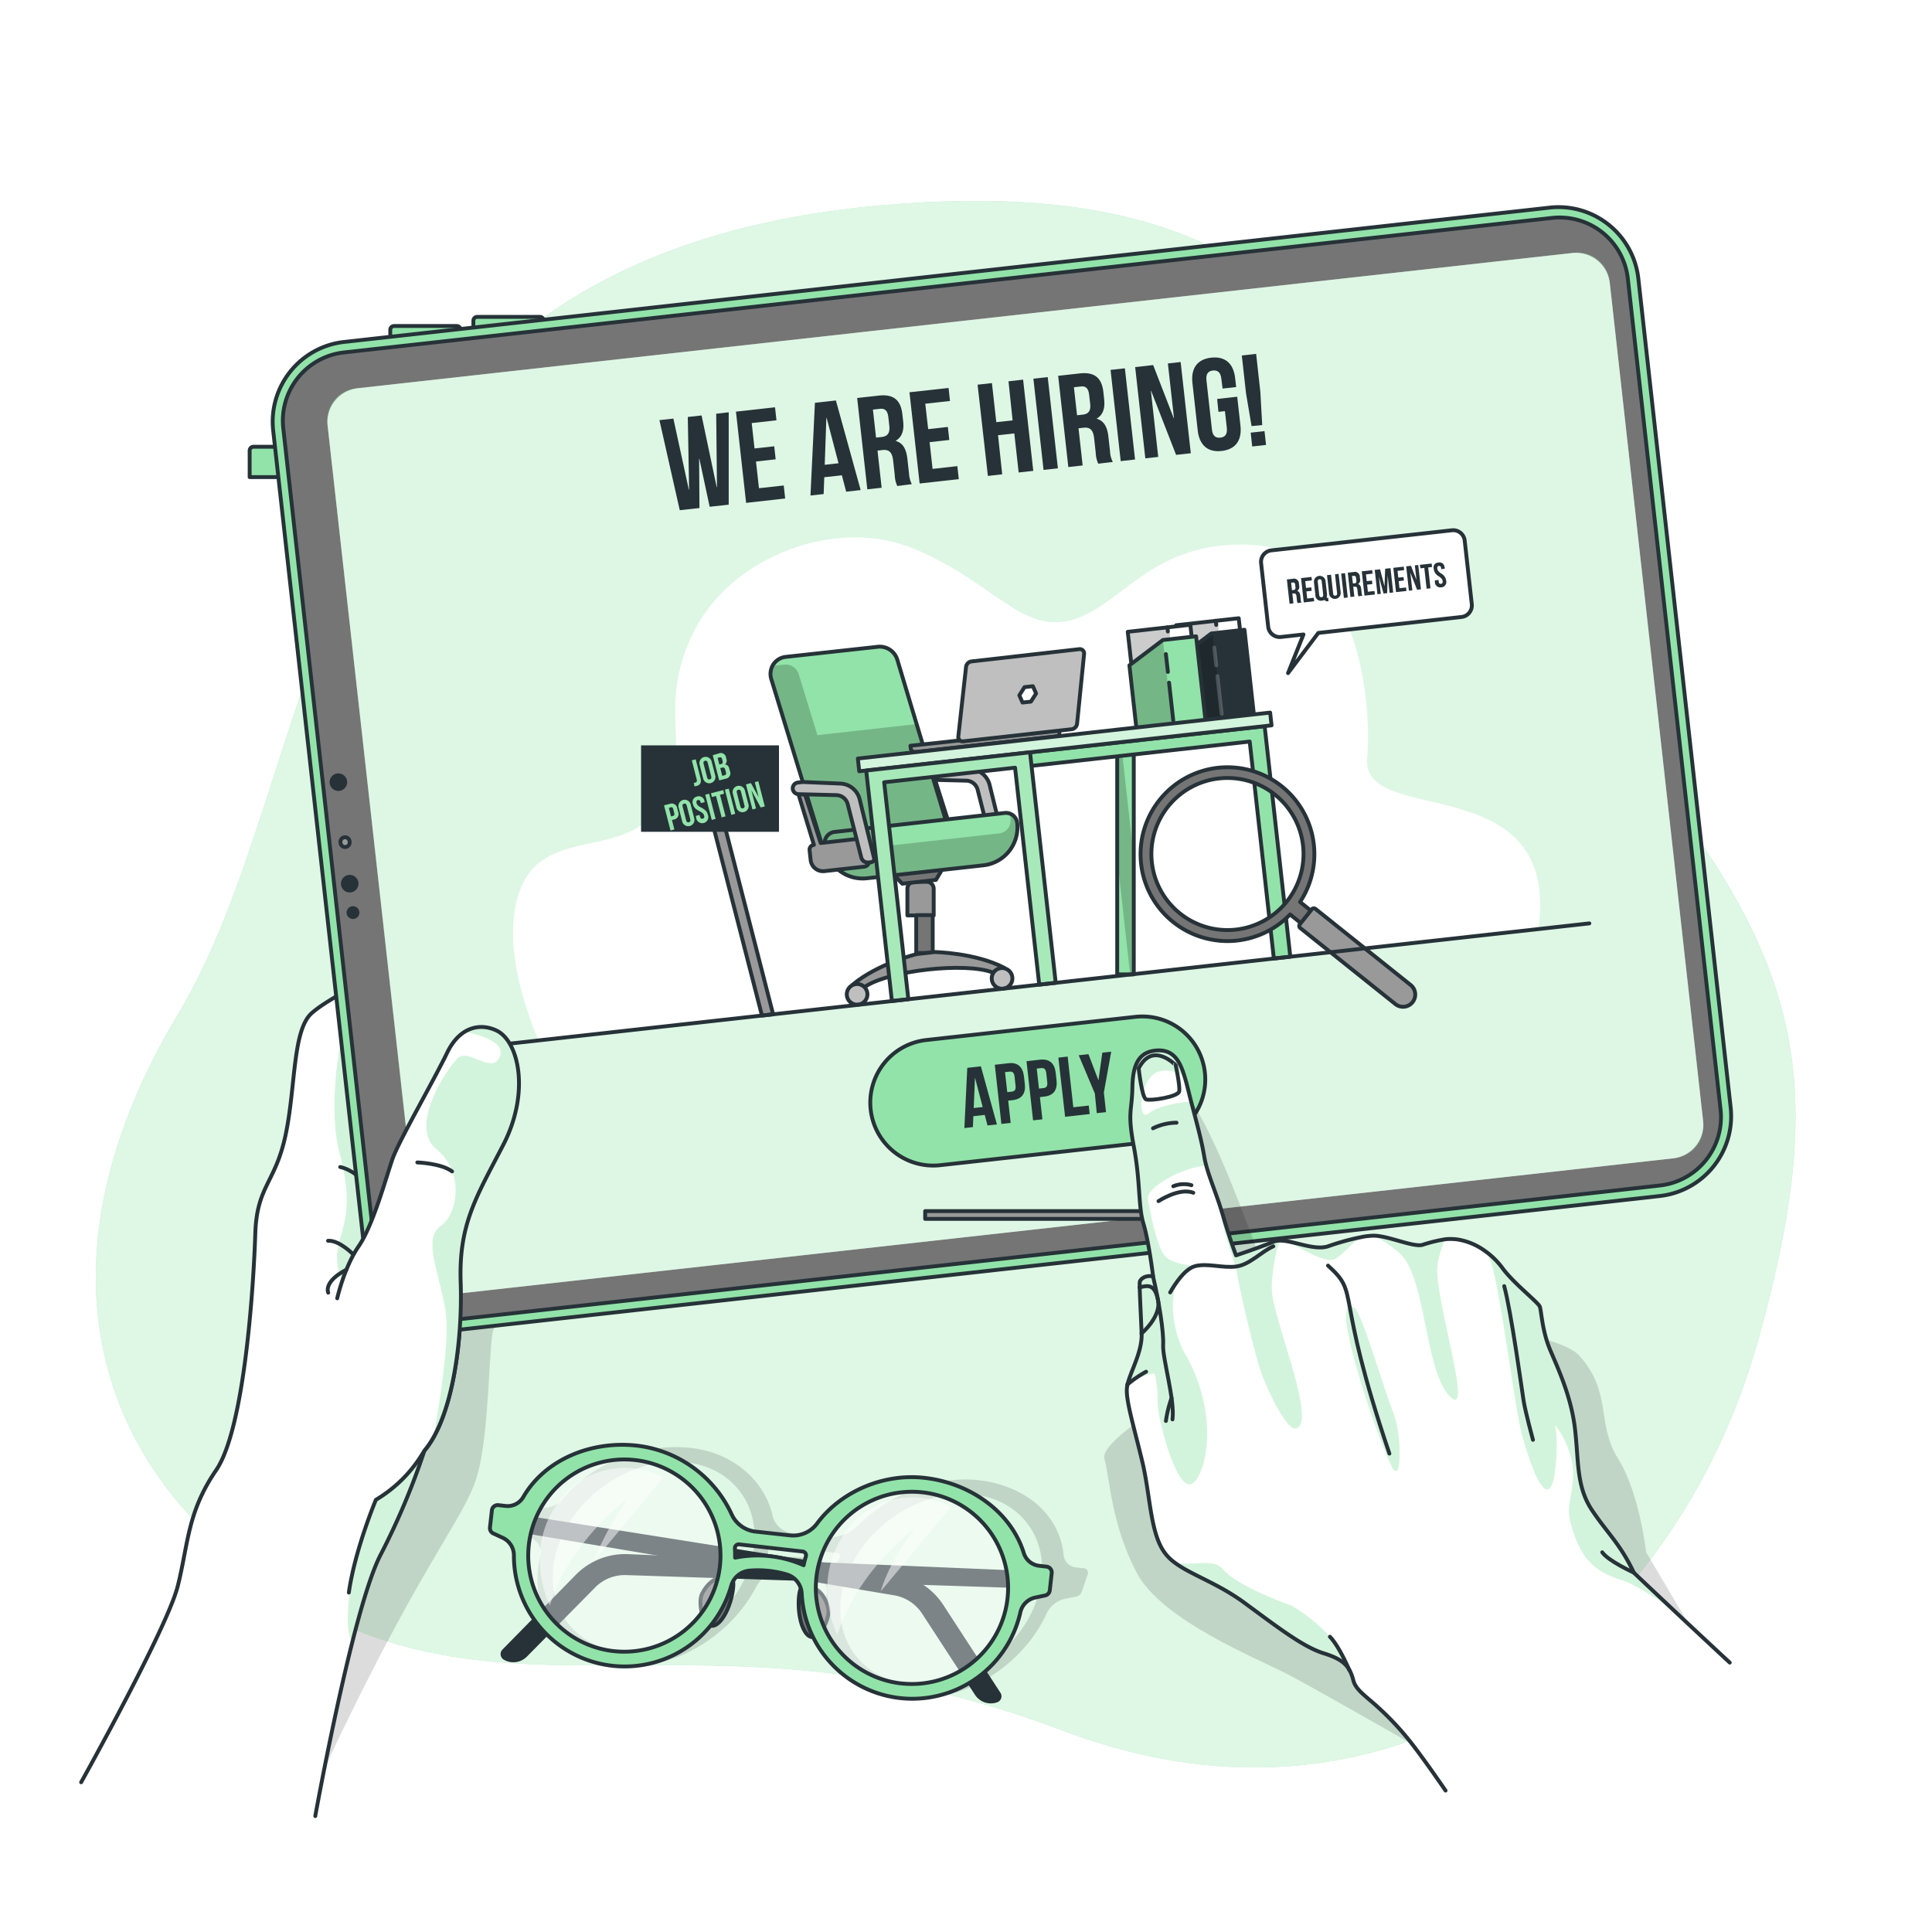 <svg class="animated" id="freepik_stories-job-offers" xmlns="http://www.w3.org/2000/svg" xmlns:xlink="http://www.w3.org/1999/xlink" viewBox="0 0 500 500" version="1.1" xmlns:svgjs="http://svgjs.com/svgjs"><style>svg#freepik_stories-job-offers:not(.animated) .animable {opacity: 0;}svg#freepik_stories-job-offers.animated #freepik--Hand--inject-208 {animation: 3s Infinite  linear heartbeat;animation-delay: 0.5s;}            @keyframes heartbeat {                0% {                    transform: scale(1);                }                10% {                    transform: scale(1.1);                }                30% {                    transform: scale(1);                }                40% {                    transform: scale(1);                }                50% {                    transform: scale(1.1);                }                60% {                    transform: scale(1);                }                100% {                    transform: scale(1);                }            }        </style><g id="freepik--background-simple--inject-208" class="animable" style="transform-origin: 244.739px 254.708px;"><path d="M228,53.14c124-11,124.24,58.93,180.13,124.12S476,272,454.92,347.17,362.86,481.24,275,447.86s-138.14-1.32-193.54-31S5.52,330,46.07,262.48,75.07,66.76,228,53.14Z" style="fill: rgb(146, 227, 169); transform-origin: 244.739px 254.708px;" id="elisnnfx9j6t" class="animable"></path><g id="eltx9klbl708f"><path d="M228,53.14c124-11,124.24,58.93,180.13,124.12S476,272,454.92,347.17,362.86,481.24,275,447.86s-138.14-1.32-193.54-31S5.52,330,46.07,262.48,75.07,66.76,228,53.14Z" style="fill: rgb(255, 255, 255); opacity: 0.7; transform-origin: 244.739px 254.708px;" class="animable"></path></g></g><g id="freepik--Glasses--inject-208" class="animable" style="transform-origin: 204.18px 407.375px;"><g id="elw5cl2mjelx9"><path d="M280.45,405.86l-1.84-.2a3.59,3.59,0,0,1-3.35-3.24c-1-10.57-10.12-18-22-19.35-10.69-1.2-23,3.52-31.08,11.6a10,10,0,0,1-7.89,3.12l-9.1-1a5.86,5.86,0,0,1-5.25-4.59c-2.14-9.24-10.42-16.27-21.12-17.47-11.87-1.33-25.23,3.59-33.13,13.16a6.19,6.19,0,0,1-5.24,2.28l-1.83-.21a2,2,0,0,0-2,1.33l-1.51,4.41a1.2,1.2,0,0,0,.63,1.57l2.08,1a3.88,3.88,0,0,1,2,4.5c-3.31,14.31,5,26.71,19.69,28.35,14.14,1.59,29.43-7.36,36.22-20.52a7.3,7.3,0,0,1,5.75-3.83,26,26,0,0,1,9.62,1,4.13,4.13,0,0,1,2.87,4.82c-2.44,13.68,5.81,25.3,20,26.89,14.67,1.65,30.56-8,36.95-22a6.89,6.89,0,0,1,4.82-3.74l2.61-.51a2.06,2.06,0,0,0,1.62-1.32l1.51-4.41A1.19,1.19,0,0,0,280.45,405.86ZM160.76,427.42c-13.63-1.53-20.95-13.76-16.32-27.27s19.48-23.24,33.11-21.71,21,13.76,16.33,27.26S174.39,429,160.76,427.42Zm37.65-23.93c.19-.78.35-1.56.47-2.33a1.38,1.38,0,0,1,1.43-1.07l16.32,1.83a.84.84,0,0,1,.62,1.3c-.39.73-.75,1.47-1.09,2.23C209.58,402.19,202.32,402.78,198.41,403.49Zm36.8,32.29c-13.63-1.53-21-13.76-16.33-27.27S238.37,385.27,252,386.8s20.95,13.76,16.32,27.26S248.84,437.31,235.21,435.78Z" style="fill-opacity: 0.7; opacity: 0.2; transform-origin: 208.292px 407.09px;" class="animable"></path></g><path d="M268.37,406.66l-105.84-4.45a17.87,17.87,0,0,0-13.5,5.34l-19,19.36a1.68,1.68,0,0,0,.33,2.6h0a4.92,4.92,0,0,0,6-.78L154,410.85a10.82,10.82,0,0,1,8.06-3.22l106,3.5Z" style="fill: rgb(38, 50, 56); transform-origin: 198.964px 416.193px;" id="elz4zcf0s5jkf" class="animable"></path><path d="M127.31,390.85l104.62,16.58a17.9,17.9,0,0,1,12.18,7.91l14.8,22.74a1.65,1.65,0,0,1-.83,2.47h0a4.91,4.91,0,0,1-5.76-1.94l-13.68-21a10.79,10.79,0,0,0-7.26-4.75L126.81,395.3Z" style="fill: rgb(38, 50, 56); transform-origin: 192.998px 415.843px;" id="el496s4ea8azs" class="animable"></path><path d="M189.37,408.59c1.24.46-.35,9.2-3.78,11.69s-5.14-5.29-3.93-7.74S185.48,407.12,189.37,408.59Z" style="fill: rgb(117, 117, 117); stroke: rgb(38, 50, 56); stroke-linecap: round; stroke-linejoin: round; transform-origin: 185.531px 414.482px;" id="el7muf420r5zu" class="animable"></path><path d="M207.69,410.64c-1.31.18-1.69,9.05,1.1,12.24s6.19-4,5.55-6.67S211.81,410.07,207.69,410.64Z" style="fill: rgb(117, 117, 117); stroke: rgb(38, 50, 56); stroke-linecap: round; stroke-linejoin: round; transform-origin: 210.554px 417.129px;" id="elxhe9x0jzj7s" class="animable"></path><g id="elc6nf3l4o469"><path d="M146.48,379.88c6.27-3.71,19.22-9.63,30.54.15s14.25,18.75,9.7,29.44-15.13,24.15-33.43,18.27S127,391.4,146.48,379.88Z" style="fill: rgb(255, 255, 255); opacity: 0.4; transform-origin: 161.98px 401.927px;" class="animable"></path></g><g id="el2m7fmxvr98q"><path d="M220.86,389.22c6.28-3.71,19.22-9.63,30.54.15s14.26,18.74,9.7,29.44S246,443,227.67,437.07,201.37,400.74,220.86,389.22Z" style="fill: rgb(255, 255, 255); opacity: 0.4; transform-origin: 236.356px 411.271px;" class="animable"></path></g><path d="M270.81,405.44l-1.84-.21a4.71,4.71,0,0,1-4-3.26c-3.3-10.67-13.85-18.17-25.72-19.5-10.69-1.21-21.66,3.57-27.74,11.74a7.71,7.71,0,0,1-7,3.15l-9.11-1a7.71,7.71,0,0,1-6.13-4.63,31,31,0,0,0-24.45-17.6c-11.87-1.34-23.82,3.64-29.4,13.31a4.71,4.71,0,0,1-4.61,2.3l-1.83-.21a1.52,1.52,0,0,0-1.68,1.34l-.5,4.45a1.52,1.52,0,0,0,1,1.59l2.26,1.05a5,5,0,0,1,2.94,4.54,28.66,28.66,0,0,0,56.26,7.84,5.37,5.37,0,0,1,4.76-3.87,26.24,26.24,0,0,1,9.6,1,5.43,5.43,0,0,1,3.86,4.86,28.66,28.66,0,0,0,56.6,4.89,5,5,0,0,1,3.87-3.78l2.44-.52a1.53,1.53,0,0,0,1.29-1.33l.5-4.45A1.52,1.52,0,0,0,270.81,405.44Zm-112,21.87a24.88,24.88,0,1,1,27.5-21.95A24.91,24.91,0,0,1,158.85,427.31Zm31.43-24.19c0-.79,0-1.57-.05-2.35a1,1,0,0,1,1.16-1.08l16.31,1.83a1,1,0,0,1,.89,1.32c-.22.73-.41,1.48-.57,2.24A29.54,29.54,0,0,0,190.28,403.12Zm43,32.55a24.88,24.88,0,1,1,27.5-21.95A24.91,24.91,0,0,1,233.3,435.67Z" style="fill: rgb(146, 227, 169); stroke: rgb(38, 50, 56); stroke-linecap: round; stroke-linejoin: round; transform-origin: 199.492px 406.776px;" id="elajd14vyceys" class="animable"></path><g id="elim7mu8l01m"><path d="M142.3,415.47s-6.94-13.52,1.87-26.27c7.93-11.46,21.62-10.52,27.49-6.73l-18.14,21.76a85.39,85.39,0,0,1,8.76-16.18S147.86,398.28,142.3,415.47Z" style="fill: rgb(255, 255, 255); opacity: 0.5; transform-origin: 155.682px 397.686px;" class="animable"></path></g><g id="elr039jkxj2a"><path d="M216.69,423.1s-6.93-13.52,1.88-26.26c7.92-11.47,21.62-10.53,27.49-6.74l-18.15,21.76c2.57-8.52,8.76-16.18,8.76-16.18S222.25,405.91,216.69,423.1Z" style="fill: rgb(255, 255, 255); opacity: 0.5; transform-origin: 230.08px 405.316px;" class="animable"></path></g></g><g id="freepik--Device--inject-208" class="animable" style="transform-origin: 234.509px 261.803px;"><g id="el5xy67zdfo13"><path d="M149.5,317.09s-20.23,25.11-21.64,26.69-1,27-4.46,38.45S108,405.44,81.31,463.4l-3.6-112.92,19.67-78.65Z" style="fill-opacity: 0.7; opacity: 0.2; transform-origin: 113.605px 367.615px;" class="animable"></path></g><path d="M164.35,316s-13.36-61.36-23.92-69c-6.12-4.42-15.35-6-23.41-5.23-5.83.55-11.06,2.34-14,5.19-7.08,6.79-17.33,10.76-22.31,15.17s-4.12,19-6.75,31.48-7.46,13.18-7.85,25.55-2.65,50.33-10.14,61.26-7.2,19.14-9.93,30-25,50.76-25,50.76L81.59,470S86,445.24,91.16,425c2.44-9.61,5-18.22,7.35-22.7a185.86,185.86,0,0,0,11.31-26.87c6.36-7.49,9.13-23.43,9.44-37.25h0l15.49-9.89C146.86,324.19,164.35,316,164.35,316Z" style="fill: rgb(255, 255, 255); transform-origin: 92.695px 355.791px;" id="elq2279754i7o" class="animable"></path><g id="elzfycl2cnmf"><path d="M164.35,316s-13.36-61.36-23.92-69c-6.12-4.42-15.35-6-23.41-5.23C98.16,247.7,93.64,258.67,91.2,261.4c-3.25,3.65-6.55,24.89-3.34,37s1.69,16.68,0,22.76c-3.78,13.48,10.54,19.77,12.27,24.68s2.86,32.9-2.83,42.36c-3,5-10.12,30.48-6.13,36.85,2.44-9.61,5-18.22,7.35-22.7a185.86,185.86,0,0,0,11.31-26.87c6.36-7.49,9.13-23.43,9.44-37.25h0l15.49-9.89C146.86,324.19,164.35,316,164.35,316Z" style="fill: rgb(146, 227, 169); opacity: 0.4; transform-origin: 125.45px 333.316px;" class="animable"></path></g><path d="M91.49,324.71s-3.61-3.77-6.59-3.6" style="fill: none; stroke: rgb(38, 50, 56); stroke-linecap: round; stroke-linejoin: round; transform-origin: 88.195px 322.907px;" id="elrfigkw8g17k" class="animable"></path><path d="M98.05,310.86s-4.09-7.5-10-8.84" style="fill: none; stroke: rgb(38, 50, 56); stroke-linecap: round; stroke-linejoin: round; transform-origin: 93.05px 306.44px;" id="eln96puyj4q7h" class="animable"></path><path d="M89,266s8.41,3.06,10.07,9" style="fill: none; stroke: rgb(38, 50, 56); stroke-linecap: round; stroke-linejoin: round; transform-origin: 94.035px 270.5px;" id="el6zrgvlq9zfh" class="animable"></path><path d="M134.75,328.28s-2.21-2.49-2.33-4.54" style="fill: none; stroke: rgb(38, 50, 56); stroke-linecap: round; stroke-linejoin: round; transform-origin: 133.585px 326.01px;" id="elpodh7lq0x4m" class="animable"></path><path d="M81.59,470s9.68-53.73,16.92-67.65a185.86,185.86,0,0,0,11.31-26.87c6.36-7.49,9.13-23.44,9.44-37.26h0l15.49-9.89c12.11-4.09,29.6-12.24,29.6-12.24s-13.36-61.36-23.92-69-30.35-6.82-37.45,0S85.65,257.79,80.67,262.2s-4.12,19-6.75,31.48-7.46,13.18-7.85,25.55-2.65,50.33-10.14,61.26-7.2,19.14-9.93,30-25,50.76-25,50.76" style="fill: none; stroke: rgb(38, 50, 56); stroke-linecap: round; stroke-linejoin: round; transform-origin: 92.675px 355.832px;" id="elxkzlp2ejref" class="animable"></path><g id="elfj5bkbp99wp"><path d="M65.6,115.62H81.8a1,1,0,0,1,1,1v6.85a0,0,0,0,1,0,0H64.61a0,0,0,0,1,0,0v-6.85A1,1,0,0,1,65.6,115.62Z" style="fill: rgb(146, 227, 169); stroke: rgb(38, 50, 56); stroke-linecap: round; stroke-linejoin: round; transform-origin: 73.705px 119.545px; transform: rotate(-96.36deg);" class="animable"></path></g><g id="el10s39okuckv"><path d="M102,84.37h16.2a1,1,0,0,1,1,1v6.85a0,0,0,0,1,0,0H101a0,0,0,0,1,0,0V85.36A1,1,0,0,1,102,84.37Z" style="fill: rgb(146, 227, 169); stroke: rgb(38, 50, 56); stroke-linecap: round; stroke-linejoin: round; transform-origin: 110.1px 88.295px; transform: rotate(-6.36deg);" class="animable"></path></g><g id="el7eyqawpqzof"><path d="M123.5,82h16.2a1,1,0,0,1,1,1v6.85a0,0,0,0,1,0,0H122.51a0,0,0,0,1,0,0V83a1,1,0,0,1,1-1Z" style="fill: rgb(146, 227, 169); stroke: rgb(38, 50, 56); stroke-linecap: round; stroke-linejoin: round; transform-origin: 131.605px 85.925px; transform: rotate(-6.36deg);" class="animable"></path></g><path d="M94.59,325.93,70.7,111.44A20.77,20.77,0,0,1,89,88.5l312-34.76A20.78,20.78,0,0,1,424,72.09l23.89,214.49a20.78,20.78,0,0,1-18.35,22.95l-312,34.75A20.77,20.77,0,0,1,94.59,325.93Z" style="fill: rgb(146, 227, 169); stroke: rgb(38, 50, 56); stroke-linecap: round; stroke-linejoin: round; transform-origin: 259.295px 199.008px;" id="elh7e5fwtdxi" class="animable"></path><path d="M429.54,306.81l-312.6,34.82a17.78,17.78,0,0,1-19.63-15.7l-24-215.08a17.78,17.78,0,0,1,15.7-19.64L401.65,56.4a17.77,17.77,0,0,1,19.63,15.69l24,215.08A17.79,17.79,0,0,1,429.54,306.81Z" style="fill: rgb(117, 117, 117); stroke: rgb(38, 50, 56); stroke-linecap: round; stroke-linejoin: round; transform-origin: 259.294px 199.014px;" id="eldcjc0z8mlbn" class="animable"></path><path d="M90.48,217.81a1.19,1.19,0,1,1-2.36.27,1.19,1.19,0,1,1,2.36-.27Z" style="fill: rgb(153, 153, 153); stroke: rgb(38, 50, 56); stroke-linecap: round; stroke-linejoin: round; transform-origin: 89.3px 217.945px;" id="el7lj48qkdvj4" class="animable"></path><path d="M92.76,228.44a2.27,2.27,0,1,1-2.51-2A2.27,2.27,0,0,1,92.76,228.44Z" style="fill: rgb(38, 50, 56); transform-origin: 90.504px 228.696px;" id="el2v1ewv3bl13" class="animable"></path><path d="M89.83,202.17a2.27,2.27,0,1,1-2.51-2A2.28,2.28,0,0,1,89.83,202.17Z" style="fill: rgb(38, 50, 56); transform-origin: 87.574px 202.426px;" id="elmz40b9ss3k" class="animable"></path><path d="M93,236a1.65,1.65,0,1,1-3.29.36A1.65,1.65,0,0,1,93,236Z" style="fill: rgb(38, 50, 56); transform-origin: 91.355px 236.182px;" id="elylxlv82cx69" class="animable"></path><path d="M109,327,84.79,110.17a8.78,8.78,0,0,1,7.75-9.69l314.37-35a8.79,8.79,0,0,1,9.7,7.75l24.15,216.86a8.77,8.77,0,0,1-7.75,9.69l-314.37,35A8.76,8.76,0,0,1,109,327Z" style="fill: rgb(255, 255, 255); transform-origin: 262.776px 200.128px;" id="el9jai0lxurn7" class="animable"></path><g id="el18k5hcqovrt"><path d="M407.44,65.41,92,100.54a8.23,8.23,0,0,0-7.28,9.11L109,327.55a8.23,8.23,0,0,0,9.11,7.28L433.53,299.7a8.25,8.25,0,0,0,7.29-9.11L416.55,72.69A8.25,8.25,0,0,0,407.44,65.41Z" style="fill: rgb(146, 227, 169); opacity: 0.3; transform-origin: 262.769px 200.121px;" class="animable"></path></g><path d="M181,118.75h-.07l.09,12.73-5.1.56-5.26-23.31,3.61-.4,4,18.39h.07L178,107.91l3.57-.39,3.91,18.55h.07l-.2-19,3.24-.37v23.91l-4.93.54Z" style="fill: rgb(38, 50, 56); transform-origin: 179.625px 119.37px;" id="el2wgpru1u28b" class="animable"></path><path d="M195.27,116.06l5.1-.56.37,3.37-5.09.57.77,6.91,6.41-.71.37,3.37-10.11,1.13-2.63-23.61,10.11-1.13.38,3.37-6.41.72Z" style="fill: rgb(38, 50, 56); transform-origin: 196.83px 117.77px;" id="el3mbzbd5nna" class="animable"></path><path d="M222.74,126.83l-3.75.42L217.87,123l-4.55.51-.16,4.35-3.41.38,1.15-24,5.43-.6Zm-9.3-6.54,3.57-.4-3.08-11.74h-.07Z" style="fill: rgb(38, 50, 56); transform-origin: 216.245px 115.94px;" id="elsncyq1r3un9" class="animable"></path><path d="M232.22,125.78a7.25,7.25,0,0,1-.66-2.86l-.42-3.71c-.24-2.2-1.07-2.92-2.76-2.74l-1.28.15,1.07,9.61-3.71.41L221.83,103l5.6-.62c3.84-.43,5.69,1.17,6.1,4.82l.21,1.85c.27,2.43-.34,4.07-1.9,5v.07c1.94.57,2.74,2.25,3,4.71l.41,3.65a7.05,7.05,0,0,0,.72,2.82ZM225.91,106l.81,7.25,1.45-.16c1.39-.15,2.16-.85,2-2.74l-.26-2.33c-.19-1.69-.84-2.36-2.16-2.22Z" style="fill: rgb(38, 50, 56); transform-origin: 228.9px 114.476px;" id="el4kanjmx5f46" class="animable"></path><path d="M240.21,111.06l5.09-.57.38,3.37-5.1.57.77,6.92,6.41-.72.38,3.37L238,125.13l-2.63-23.61,10.12-1.12.37,3.37-6.4.71Z" style="fill: rgb(38, 50, 56); transform-origin: 241.755px 112.765px;" id="el6athpbt60q5" class="animable"></path><path d="M259.37,122.75l-3.71.42L253,99.56l3.71-.42,1.13,10.12,4.22-.47L261,98.68l3.78-.43,2.63,23.61-3.78.42-1.13-10.11-4.21.46Z" style="fill: rgb(38, 50, 56); transform-origin: 260.205px 110.71px;" id="el949hw4c8ayv" class="animable"></path><path d="M267.44,98l3.71-.41,2.63,23.61-3.71.41Z" style="fill: rgb(38, 50, 56); transform-origin: 270.61px 109.6px;" id="el1yu3f3kwrhq" class="animable"></path><path d="M284.23,120a7.39,7.39,0,0,1-.66-2.86l-.41-3.71c-.24-2.19-1.08-2.92-2.76-2.73l-1.28.14,1.07,9.62-3.71.41-2.63-23.61,5.6-.62c3.84-.43,5.69,1.17,6.1,4.81l.2,1.86c.27,2.43-.33,4.06-1.89,5v.07c1.94.57,2.75,2.26,3,4.72l.41,3.64a6.81,6.81,0,0,0,.72,2.82Zm-6.3-19.78.81,7.25,1.45-.16c1.38-.16,2.16-.86,1.95-2.75l-.26-2.32c-.19-1.69-.84-2.37-2.16-2.22Z" style="fill: rgb(38, 50, 56); transform-origin: 280.92px 108.721px;" id="elehh334z3mgt" class="animable"></path><path d="M287.41,95.73l3.71-.41,2.63,23.6-3.71.42Z" style="fill: rgb(38, 50, 56); transform-origin: 290.58px 107.33px;" id="el1aby038ri0o" class="animable"></path><path d="M297.91,101.15h-.06l1.9,17.1-3.34.37L293.78,95l4.66-.52,5.31,13.71h.07l-1.57-14.13,3.3-.37,2.63,23.61-3.81.42Z" style="fill: rgb(38, 50, 56); transform-origin: 300.98px 106.155px;" id="elbkgu0ckj8j" class="animable"></path><path d="M315,103.25l5.19-.58.84,7.49c.42,3.77-1.23,6.14-4.87,6.55s-5.77-1.55-6.19-5.32l-1.37-12.28c-.42-3.78,1.23-6.15,4.87-6.55s5.77,1.54,6.19,5.32l.26,2.29-3.51.39L316.08,98c-.19-1.68-1-2.24-2.19-2.11s-1.85.85-1.66,2.54l1.42,12.75c.19,1.69,1,2.21,2.18,2.08s1.85-.82,1.67-2.51l-.49-4.35-1.68.19Z" style="fill: rgb(38, 50, 56); transform-origin: 314.815px 104.636px;" id="elumbazhs8ttc" class="animable"></path><path d="M323.9,110.27l-1.43-8.48L321.38,92l3.71-.42,1.09,9.85.48,8.59Zm3.35,1.3.4,3.58-3.58.4-.39-3.58Z" style="fill: rgb(38, 50, 56); transform-origin: 324.515px 103.565px;" id="elxw5t8nyyldc" class="animable"></path><path d="M297.43,295.55l-54.1,6a16.29,16.29,0,0,1-18-14.39h0a16.29,16.29,0,0,1,14.38-18l54.11-6a16.28,16.28,0,0,1,18,14.39h0A16.28,16.28,0,0,1,297.43,295.55Z" style="fill: rgb(146, 227, 169); stroke: rgb(38, 50, 56); stroke-linecap: round; stroke-linejoin: round; transform-origin: 268.575px 282.354px;" id="elsmh923gu5d" class="animable"></path><path d="M258,291l-2.43.27-.72-2.73-2.95.33-.11,2.82-2.21.25.75-15.58,3.52-.4Zm-6-4.24,2.32-.26-2-7.62h0Z" style="fill: rgb(38, 50, 56); transform-origin: 253.79px 283.95px;" id="el0frtwfm0h9w6" class="animable"></path><path d="M265,278.54l.22,2c.28,2.45-.76,3.91-3.16,4.18l-1.14.12.64,5.76-2.4.27-1.71-15.31,3.55-.4C263.36,274.88,264.69,276.09,265,278.54Zm-4.9-1.07.58,5.18,1.14-.13c.76-.08,1.14-.48,1-1.57l-.25-2.3c-.12-1.09-.58-1.4-1.34-1.31Z" style="fill: rgb(38, 50, 56); transform-origin: 261.357px 282.995px;" id="elhjdznqm97tn" class="animable"></path><path d="M273.21,277.62l.22,2c.27,2.45-.76,3.91-3.17,4.18l-1.13.13.64,5.75-2.41.27-1.7-15.31,3.54-.4C271.61,274,272.93,275.17,273.21,277.62Zm-4.9-1.07.57,5.18,1.14-.13c.77-.08,1.14-.48,1-1.57l-.25-2.3c-.13-1.09-.58-1.39-1.35-1.31Z" style="fill: rgb(38, 50, 56); transform-origin: 269.566px 282.08px;" id="elm1facjz3vnd" class="animable"></path><path d="M273.9,273.71l2.41-.27,1.46,13.12,4-.44.24,2.19-6.36.71Z" style="fill: rgb(38, 50, 56); transform-origin: 277.955px 281.23px;" id="elpr79l2m6oun" class="animable"></path><path d="M283.35,283l-4.18-9.9,2.52-.28,2.59,6.78h0l1-7.18,2.3-.25-1.9,10.57.56,5.08-2.4.26Z" style="fill: rgb(38, 50, 56); transform-origin: 283.375px 280.125px;" id="elv7wnu7g4c7" class="animable"></path><g id="el1a0gj75xlu6"><rect x="239.43" y="313.43" width="65.44" height="2.02" style="fill: rgb(153, 153, 153); stroke: rgb(38, 50, 56); stroke-linecap: round; stroke-linejoin: round; transform-origin: 272.15px 314.44px; transform: rotate(-6.36deg);" class="animable"></rect></g><path d="M398.14,240.44,139.41,269.25s-11.24-24.16-4.44-39.84,27.39-6.74,36.11-21.29S169.7,183.93,179.3,164s37.11-30.56,57.65-21.82,27.49,21.92,40.55,18.23S298,139.76,323.88,141s31.44,37.48,29.94,55.36S403.92,198.28,398.14,240.44Z" style="fill: rgb(255, 255, 255); transform-origin: 265.688px 204.173px;" id="elq4x99f1udxc" class="animable"></path><polygon points="320.82 162.16 320.58 160 304.38 161.81 304.86 166.19 305.73 173.97 321.93 172.17 320.82 162.16" style="fill: rgb(255, 255, 255); transform-origin: 313.155px 166.985px;" id="ela5ui5w2uz6j" class="animable"></polygon><g style="clip-path: url(&quot;#freepik--clip-path--inject-208&quot;); transform-origin: 310.205px 167.23px;" id="elnbdm7iqmjq" class="animable"><g id="ela35prt4dkrn"><rect x="305.07" y="161.19" width="10.27" height="12.08" style="opacity: 0.2; transform-origin: 310.205px 167.23px; transform: rotate(173.64deg);" class="animable"></rect></g></g><polygon points="320.82 162.16 320.58 160 304.38 161.81 304.86 166.19 305.73 173.97 321.93 172.17 320.82 162.16" style="fill: none; stroke: rgb(38, 50, 56); stroke-linecap: round; stroke-linejoin: round; transform-origin: 313.155px 166.985px;" id="el82g54lrtrsh" class="animable"></polygon><line x1="314.63" y1="160.66" x2="314.75" y2="161.73" style="fill: none; stroke: rgb(38, 50, 56); stroke-linecap: round; stroke-linejoin: round; transform-origin: 314.69px 161.195px;" id="el6oy1q29arh3" class="animable"></line><polygon points="306.66 187.12 304.81 170.5 313.48 163.94 322.07 162.98 324.51 184.96 306.66 187.12" style="fill: rgb(38, 50, 56); transform-origin: 314.66px 175.05px;" id="el4f2l7nja61p" class="animable"></polygon><g style="clip-path: url(&quot;#freepik--clip-path-2--inject-208&quot;); transform-origin: 310.56px 175.51px;" id="elh2kisif57b" class="animable"><g id="el6dsp5rctjsv"><polygon points="306.66 187.12 316.31 186.05 313.84 163.9 304.81 170.5 306.66 187.12" style="opacity: 0.2; transform-origin: 310.56px 175.51px;" class="animable"></polygon></g></g><polygon points="306.66 187.12 304.81 170.5 313.48 163.94 322.07 162.98 324.51 184.96 306.66 187.12" style="fill: none; stroke: rgb(38, 50, 56); stroke-linecap: round; stroke-linejoin: round; transform-origin: 314.66px 175.05px;" id="el1ncbtf9d2on" class="animable"></polygon><g id="elon3jek94ru9"><line x1="314.25" y1="167.58" x2="314.76" y2="172.21" style="fill: none; stroke: rgb(255, 255, 255); stroke-linecap: round; stroke-linejoin: round; opacity: 0.2; transform-origin: 314.505px 169.895px;" class="animable"></line></g><g id="els63100pkob9"><line x1="315.07" y1="174.97" x2="316.16" y2="184.75" style="fill: none; stroke: rgb(255, 255, 255); stroke-linecap: round; stroke-linejoin: round; opacity: 0.2; transform-origin: 315.615px 179.86px;" class="animable"></line></g><g id="elxkyd9r49kv"><path d="M236.64,228.2h3.18a1.82,1.82,0,0,1,1.82,1.82v6.89a0,0,0,0,1,0,0h-6.81a0,0,0,0,1,0,0V230A1.82,1.82,0,0,1,236.64,228.2Z" style="fill: rgb(153, 153, 153); stroke: rgb(38, 50, 56); stroke-linecap: round; stroke-linejoin: round; transform-origin: 238.235px 232.555px; transform: rotate(173.64deg);" class="animable"></path></g><g id="ela3e7ns29bij"><rect x="237.12" y="236.84" width="4.26" height="9.81" style="fill: rgb(117, 117, 117); stroke: rgb(38, 50, 56); stroke-linecap: round; stroke-linejoin: round; transform-origin: 239.25px 241.745px; transform: rotate(173.64deg);" class="animable"></rect></g><polygon points="233.5 228.7 242.21 227.72 244.6 223.72 230.28 225.32 233.5 228.7" style="fill: rgb(117, 117, 117); stroke: rgb(38, 50, 56); stroke-linecap: round; stroke-linejoin: round; transform-origin: 237.44px 226.21px;" id="el7rsxx5n96lx" class="animable"></polygon><path d="M258,213.09,246,214.42l-4-12.59-1.7,0,4,13.11h0a1.28,1.28,0,0,0-1.12,1.4l.29,2.56A3.21,3.21,0,0,0,247,221.7l10.28-1.14a1.52,1.52,0,0,0,1.33-1.67Z" style="fill: rgb(153, 153, 153); stroke: rgb(38, 50, 56); stroke-linecap: round; stroke-linejoin: round; transform-origin: 249.459px 211.774px;" id="elky3e9cfwuz" class="animable"></path><path d="M259,219.39l-.61.06a1.74,1.74,0,0,1-1.88-1.29L253,204.34a3.08,3.08,0,0,0-2.91-2.3l-9.83-.25a1.52,1.52,0,0,1-1.46-1.35h0a1.51,1.51,0,0,1,1.33-1.67l1.23-.13,9.75.41a5.37,5.37,0,0,1,5,4.08l3.71,15.08a1,1,0,0,1-.82,1.18h0" style="fill: rgb(191, 191, 191); stroke: rgb(38, 50, 56); stroke-linecap: round; stroke-linejoin: round; transform-origin: 249.315px 209.051px;" id="elemx3kljjxri" class="animable"></path><path d="M199.61,175.75l13.7,44.76,30.77-3.43.66-4.88-7.52-24.81-5-16.67a4.75,4.75,0,0,0-5-3.34L203.35,170a4.4,4.4,0,0,0-3.42,2.3A4.51,4.51,0,0,0,199.61,175.75Z" style="fill: rgb(146, 227, 169); transform-origin: 222.073px 193.934px;" id="eldvtvc7dz3bp" class="animable"></path><g style="clip-path: url(&quot;#freepik--clip-path-3--inject-208&quot;); transform-origin: 222.088px 196.246px;" id="elstf8zielzr" class="animable"><g id="eliw5c81jcshp"><path d="M199.61,175.75l13.7,44.76,30.77-3.43.66-4.88-7.52-24.81-25.68,2.86-4.84-15.79A3.5,3.5,0,0,0,203,172l-3,.33A4.51,4.51,0,0,0,199.61,175.75Z" style="opacity: 0.2; transform-origin: 222.088px 196.246px;" class="animable"></path></g></g><path d="M199.61,175.75l13.7,44.76,30.77-3.43.66-4.88-7.52-24.81-5-16.67a4.75,4.75,0,0,0-5-3.34L203.35,170a4.4,4.4,0,0,0-3.42,2.3A4.51,4.51,0,0,0,199.61,175.75Z" style="fill: none; stroke: rgb(38, 50, 56); stroke-linecap: round; stroke-linejoin: round; transform-origin: 222.073px 193.934px;" id="elwoc8m7eotkg" class="animable"></path><path d="M223.9,255.34c6.31-4.2,25.88-6.38,33-3.67l3-1.21c-7.57-3.91-18-4.07-18-4.07l-4.59.51s-10.09,2.44-16.62,7.92Z" style="fill: rgb(153, 153, 153); stroke: rgb(38, 50, 56); stroke-linecap: round; stroke-linejoin: round; transform-origin: 240.295px 250.865px;" id="elg9tmc4rlif" class="animable"></path><path d="M256.68,253.5a2.67,2.67,0,0,0,5.31-.59,2.67,2.67,0,1,0-5.31.59Z" style="fill: rgb(191, 191, 191); stroke: rgb(38, 50, 56); stroke-linecap: round; stroke-linejoin: round; transform-origin: 259.334px 253.199px;" id="eljnkwi4c6v3" class="animable"></path><path d="M219.17,257.68a2.67,2.67,0,1,0,2.36-3A2.68,2.68,0,0,0,219.17,257.68Z" style="fill: rgb(191, 191, 191); stroke: rgb(38, 50, 56); stroke-linecap: round; stroke-linejoin: round; transform-origin: 221.818px 257.334px;" id="el9n8lpsrvyrm" class="animable"></path><path d="M224.41,227.29l30.11-3.35A9.89,9.89,0,0,0,263.25,213v0A2.92,2.92,0,0,0,260,210.4l-44,4.9a2.91,2.91,0,0,0-2.57,3.22v0A9.88,9.88,0,0,0,224.41,227.29Z" style="fill: rgb(146, 227, 169); transform-origin: 238.362px 218.869px;" id="el4mzb9nauqjx" class="animable"></path><g style="clip-path: url(&quot;#freepik--clip-path-4--inject-208&quot;); transform-origin: 238.406px 218.964px;" id="elxiruvsx2s99" class="animable"><g id="elq4zfyg9ccc"><path d="M213.46,218.35l.09.81a9.29,9.29,0,0,0,10.26,8.2l31.3-3.49a9.27,9.27,0,0,0,8.2-10.25l-.09-.82a2.7,2.7,0,0,0-1.86-2.29l.17,1.51a3.32,3.32,0,0,1-2.93,3.66l-27.77,3.1a3.33,3.33,0,0,1-3.67-2.93l-.19-1.77-11.08,1.23A2.76,2.76,0,0,0,213.46,218.35Z" style="opacity: 0.2; transform-origin: 238.406px 218.964px;" class="animable"></path></g></g><path d="M224.41,227.29l30.11-3.35A9.89,9.89,0,0,0,263.25,213v0A2.92,2.92,0,0,0,260,210.4l-44,4.9a2.91,2.91,0,0,0-2.57,3.22v0A9.88,9.88,0,0,0,224.41,227.29Z" style="fill: none; stroke: rgb(38, 50, 56); stroke-linecap: round; stroke-linejoin: round; transform-origin: 238.362px 218.869px;" id="elkvtbp8txurq" class="animable"></path><path d="M224.33,216.84l-11.94,1.33-4.06-12.59-1.69-.05,4,13.12h0a1.26,1.26,0,0,0-1.12,1.4l.28,2.56a3.23,3.23,0,0,0,3.55,2.84l10.28-1.15a1.5,1.5,0,0,0,1.33-1.66Z" style="fill: rgb(153, 153, 153); stroke: rgb(38, 50, 56); stroke-linecap: round; stroke-linejoin: round; transform-origin: 215.805px 215.499px;" id="el2sph98ajvg" class="animable"></path><path d="M225.38,223.13l-.62.07a1.73,1.73,0,0,1-1.87-1.3l-3.51-13.81a3.11,3.11,0,0,0-2.91-2.31l-9.83-.25a1.52,1.52,0,0,1-1.47-1.34h0a1.52,1.52,0,0,1,1.34-1.67l1.22-.14,9.76.41a5.38,5.38,0,0,1,5,4.09L226.19,222a.94.94,0,0,1-.81,1.17h0" style="fill: rgb(191, 191, 191); stroke: rgb(38, 50, 56); stroke-linecap: round; stroke-linejoin: round; transform-origin: 215.691px 212.795px;" id="el9yy0fiihy1" class="animable"></path><path d="M246.75,191.8,235.62,193l.07.6a1.09,1.09,0,0,0,1.21,1l.29,0,36.35-4.05a.71.71,0,0,0,.63-.79l-.11-1Z" style="fill: rgb(153, 153, 153); stroke: rgb(38, 50, 56); stroke-linecap: round; stroke-linejoin: round; transform-origin: 254.898px 191.683px;" id="elbggyq2ui44w" class="animable"></path><path d="M280.56,169.26l-1.81,18a1.64,1.64,0,0,1-1.46,1.47l-28.05,3.13a1.12,1.12,0,0,1-1.23-1.24l2-18a1.64,1.64,0,0,1,1.45-1.45L279.33,168A1.11,1.11,0,0,1,280.56,169.26Z" style="fill: rgb(191, 191, 191); stroke: rgb(38, 50, 56); stroke-linecap: round; stroke-linejoin: round; transform-origin: 264.287px 179.929px;" id="elksu73orj6aa" class="animable"></path><polygon points="265.14 177.83 267.31 177.59 268.14 179.47 266.8 181.58 264.63 181.82 263.8 179.95 265.14 177.83" style="fill: rgb(255, 255, 255); stroke: rgb(38, 50, 56); stroke-linecap: round; stroke-linejoin: round; transform-origin: 265.97px 179.705px;" id="el22gn7bdp6ia" class="animable"></polygon><polygon points="308.3 163.86 308.06 161.69 291.86 163.51 292.35 167.89 293.21 175.67 309.41 173.86 308.3 163.86" style="fill: rgb(255, 255, 255); transform-origin: 300.635px 168.68px;" id="el6ax58gr7ifq" class="animable"></polygon><g style="clip-path: url(&quot;#freepik--clip-path-5--inject-208&quot;); transform-origin: 297.62px 168.635px;" id="ell1wg6tp42" class="animable"><g id="elzloabaczpme"><rect x="292.46" y="162.89" width="10.32" height="11.49" style="opacity: 0.2; transform-origin: 297.62px 168.635px; transform: rotate(173.64deg);" class="animable"></rect></g></g><polygon points="308.3 163.86 308.06 161.69 291.86 163.51 292.35 167.89 293.21 175.67 309.41 173.86 308.3 163.86" style="fill: none; stroke: rgb(38, 50, 56); stroke-linecap: round; stroke-linejoin: round; transform-origin: 300.635px 168.68px;" id="ell9rrqzmk568" class="animable"></polygon><line x1="302.11" y1="162.35" x2="302.23" y2="163.43" style="fill: none; stroke: rgb(38, 50, 56); stroke-linecap: round; stroke-linejoin: round; transform-origin: 302.17px 162.89px;" id="elj698qszwfmn" class="animable"></line><polygon points="294.14 188.82 292.29 172.19 300.96 165.63 309.55 164.68 312 186.66 294.14 188.82" style="fill: rgb(146, 227, 169); transform-origin: 302.145px 176.75px;" id="elxndpap723p" class="animable"></polygon><g style="clip-path: url(&quot;#freepik--clip-path-6--inject-208&quot;); transform-origin: 297.85px 177.18px;" id="el8a0pwb8dwld" class="animable"><g id="eliv83phkvxcb"><polygon points="300.96 165.63 303.41 187.7 294.13 188.73 292.29 172.19 300.96 165.63" style="opacity: 0.2; transform-origin: 297.85px 177.18px;" class="animable"></polygon></g></g><polygon points="294.14 188.82 292.29 172.19 300.96 165.63 309.55 164.68 312 186.66 294.14 188.82" style="fill: none; stroke: rgb(38, 50, 56); stroke-linecap: round; stroke-linejoin: round; transform-origin: 302.145px 176.75px;" id="elqdiaj1d07cs" class="animable"></polygon><line x1="301.73" y1="169.27" x2="302.25" y2="173.9" style="fill: none; stroke: rgb(38, 50, 56); stroke-linecap: round; stroke-linejoin: round; transform-origin: 301.99px 171.585px;" id="el5dkp6bl4d0m" class="animable"></line><line x1="302.55" y1="176.67" x2="303.64" y2="186.45" style="fill: none; stroke: rgb(38, 50, 56); stroke-linecap: round; stroke-linejoin: round; transform-origin: 303.095px 181.56px;" id="el75ipreh0and" class="animable"></line><g id="el50fj6nqr734"><rect x="289.13" y="192.14" width="4.29" height="60.02" style="fill: rgb(146, 227, 169); transform-origin: 291.275px 222.15px; transform: rotate(-6.36deg);" class="animable"></rect></g><g style="clip-path: url(&quot;#freepik--clip-path-7--inject-208&quot;); transform-origin: 291.275px 222.15px;" id="elnl1n0lqze3" class="animable"><g id="ell7r3tb0q66j"><rect x="289.13" y="192.14" width="4.29" height="60.02" style="opacity: 0.2; transform-origin: 291.275px 222.15px; transform: rotate(-6.36deg);" class="animable"></rect></g></g><g id="el22l02jdr7pg"><rect x="289.13" y="192.14" width="4.29" height="60.02" style="fill: none; stroke: rgb(38, 50, 56); stroke-linecap: round; stroke-linejoin: round; transform-origin: 291.275px 222.15px; transform: rotate(-6.36deg);" class="animable"></rect></g><polygon points="263.93 195 327.29 187.94 333.93 247.59 329.67 248.06 323.42 191.91 264.32 198.5 263.93 195" style="fill: rgb(146, 227, 169); stroke: rgb(38, 50, 56); stroke-linecap: round; stroke-linejoin: round; transform-origin: 298.93px 218px;" id="elrdf9oyl6xxb" class="animable"></polygon><polygon points="314.8 185.97 222.01 196.31 222.37 199.6 329.08 187.72 328.71 184.42 320.92 185.29 314.8 185.97" style="fill: rgb(146, 227, 169); transform-origin: 275.545px 192.01px;" id="elrh49186a5dn" class="animable"></polygon><g style="clip-path: url(&quot;#freepik--clip-path-8--inject-208&quot;); transform-origin: 275.545px 192.01px;" id="el59whewhnosy" class="animable"><g id="elnmy4ilax6y"><polygon points="314.8 185.97 222.01 196.31 222.37 199.6 329.08 187.72 328.71 184.42 320.92 185.29 314.8 185.97" style="fill: rgb(255, 255, 255); opacity: 0.6; transform-origin: 275.545px 192.01px;" class="animable"></polygon></g></g><polygon points="314.8 185.97 222.01 196.31 222.37 199.6 329.08 187.72 328.71 184.42 320.92 185.29 314.8 185.97" style="fill: none; stroke: rgb(38, 50, 56); stroke-linecap: round; stroke-linejoin: round; transform-origin: 275.545px 192.01px;" id="elkncw0fiauns" class="animable"></polygon><polygon points="230.82 259.07 224.17 199.42 266.57 194.7 273.22 254.35 268.95 254.82 262.7 198.68 228.82 202.45 235.08 258.6 230.82 259.07" style="fill: rgb(146, 227, 169); transform-origin: 248.695px 226.885px;" id="el0xk03gwzv2q" class="animable"></polygon><g style="clip-path: url(&quot;#freepik--clip-path-9--inject-208&quot;); transform-origin: 248.695px 226.885px;" id="elkpie51kb2if" class="animable"><g id="ellq06agzqna"><polygon points="230.82 259.07 224.17 199.42 266.57 194.7 273.22 254.35 268.95 254.82 262.7 198.68 228.82 202.45 235.08 258.6 230.82 259.07" style="fill: rgb(255, 255, 255); opacity: 0.2; transform-origin: 248.695px 226.885px;" class="animable"></polygon></g></g><polygon points="230.82 259.07 224.17 199.42 266.57 194.7 273.22 254.35 268.95 254.82 262.7 198.68 228.82 202.45 235.08 258.6 230.82 259.07" style="fill: none; stroke: rgb(38, 50, 56); stroke-linecap: round; stroke-linejoin: round; transform-origin: 248.695px 226.885px;" id="elwu7b8h4uyi" class="animable"></polygon><path d="M331.71,203.49a22.49,22.49,0,1,0,2.16,33.17l3.39,2.71,2.58-3.23-3.39-2.71A22.5,22.5,0,0,0,331.71,203.49ZM333,233.35A19.68,19.68,0,1,1,330,205.69,19.66,19.66,0,0,1,333,233.35Z" style="fill: rgb(117, 117, 117); stroke: rgb(38, 50, 56); stroke-linecap: round; stroke-linejoin: round; transform-origin: 317.668px 221.06px;" id="elp2h4q4tz3v" class="animable"></path><path d="M365.57,259.36h0a3.15,3.15,0,0,1-4.44.5l-24.64-19.7a.67.67,0,0,1-.1-.95l3.1-3.88a.68.68,0,0,1,.95-.11l24.64,19.7A3.16,3.16,0,0,1,365.57,259.36Z" style="fill: rgb(153, 153, 153); stroke: rgb(38, 50, 56); stroke-linecap: round; stroke-linejoin: round; transform-origin: 351.25px 247.814px;" id="elta6882a7ks" class="animable"></path><polygon points="200.08 262.5 197.19 262.82 184.18 212.19 186.97 211.47 200.08 262.5" style="fill: rgb(153, 153, 153); stroke: rgb(38, 50, 56); stroke-linecap: round; stroke-linejoin: round; transform-origin: 192.13px 237.145px;" id="elvf85hrmbk7" class="animable"></polygon><g id="elxwcl7v4w19"><rect x="165.91" y="192.9" width="35.69" height="22.37" style="fill: rgb(38, 50, 56); transform-origin: 183.755px 204.085px; transform: rotate(-14.41deg);" class="animable"></rect></g><path d="M175.28,209.25l.22.85a1.44,1.44,0,0,1-1.11,2l-.49.12.63,2.45-1,.27-1.68-6.52,1.51-.39A1.44,1.44,0,0,1,175.28,209.25Zm-2.18-.16.56,2.2.49-.12c.32-.09.46-.28.34-.75l-.25-1c-.12-.47-.33-.57-.66-.49Z" style="fill: rgb(146, 227, 169); transform-origin: 173.735px 211.443px;" id="ela6fi3nzbo6" class="animable"></path><path d="M175.66,209.1a1.61,1.61,0,1,1,3.11-.8l.87,3.39a1.61,1.61,0,1,1-3.11.8Zm1.91,3.19c.12.47.37.59.7.51s.48-.32.37-.78l-.91-3.52c-.12-.47-.37-.59-.7-.51s-.48.32-.36.78Z" style="fill: rgb(146, 227, 169); transform-origin: 177.65px 210.395px;" id="elgx3ihi5i5tk" class="animable"></path><path d="M180.39,206.14a1.46,1.46,0,0,1,1.93,1.25l.05.2-1,.25-.07-.27c-.12-.46-.36-.59-.68-.51s-.47.31-.35.78.42.77,1.24,1.18c1,.54,1.46,1,1.65,1.76a1.58,1.58,0,1,1-3,.78l-.11-.4,1-.25.12.47c.12.46.37.58.7.49s.48-.3.36-.77-.41-.77-1.23-1.19c-1.05-.53-1.46-1-1.65-1.75A1.46,1.46,0,0,1,180.39,206.14Z" style="fill: rgb(146, 227, 169); transform-origin: 181.271px 209.554px;" id="elqtgqcwsa4i" class="animable"></path><path d="M182.52,205.67l1-.26,1.68,6.52-1,.26Z" style="fill: rgb(146, 227, 169); transform-origin: 183.86px 208.8px;" id="el8upbuo1p2uo" class="animable"></path><path d="M184,205.29l3.16-.81.24.93-1.07.28,1.44,5.58-1,.27L185.3,206l-1.07.27Z" style="fill: rgb(146, 227, 169); transform-origin: 185.885px 208.01px;" id="el4qbnhri4w7r" class="animable"></path><path d="M187.6,204.36l1-.26,1.67,6.52-1,.26Z" style="fill: rgb(146, 227, 169); transform-origin: 188.935px 207.49px;" id="elnk7azis53t" class="animable"></path><path d="M189.69,205.49a1.61,1.61,0,1,1,3.11-.8l.87,3.39a1.61,1.61,0,1,1-3.11.8Zm1.91,3.2c.12.46.37.58.7.5s.48-.31.36-.78l-.9-3.52c-.12-.46-.37-.59-.7-.5s-.48.31-.36.78Z" style="fill: rgb(146, 227, 169); transform-origin: 191.68px 206.785px;" id="el0e8nip7t6d7t" class="animable"></path><path d="M194.45,204.52h0l1.21,4.72-.92.24L193.05,203l1.29-.33,2,3.64h0l-1-3.9.91-.23,1.68,6.52-1.06.27Z" style="fill: rgb(146, 227, 169); transform-origin: 195.49px 205.83px;" id="elx182s9qt6qe" class="animable"></path><path d="M179.54,202.64l.36-.09c.32-.08.55-.27.42-.77l-1.28-5,1-.27,1.26,4.9c.33,1.3-.28,1.82-1.05,2l-.5.11Z" style="fill: rgb(146, 227, 169); transform-origin: 180.216px 200.015px;" id="eli11n6y6ct6" class="animable"></path><path d="M181.09,198a1.61,1.61,0,1,1,3.11-.8l.87,3.39a1.61,1.61,0,1,1-3.11.8Zm1.91,3.19c.12.47.37.59.69.51s.49-.32.37-.78l-.9-3.52c-.12-.47-.37-.59-.7-.51s-.49.32-.37.78Z" style="fill: rgb(146, 227, 169); transform-origin: 183.08px 199.295px;" id="elh41w6cqck8k" class="animable"></path><path d="M187.91,196.13l.06.23a1.31,1.31,0,0,1-.33,1.47v0c.61.08,1,.5,1.12,1.19l.14.53a1.43,1.43,0,0,1-1.16,2l-1.61.41-1.67-6.51L186,195A1.36,1.36,0,0,1,187.91,196.13Zm-2.19,0,.44,1.73.4-.11c.39-.09.58-.32.44-.84l-.09-.37c-.12-.46-.33-.63-.7-.53Zm.68,2.66.52,2,.58-.15c.35-.09.49-.3.37-.78l-.15-.57c-.15-.6-.4-.74-.86-.62Z" style="fill: rgb(146, 227, 169); transform-origin: 186.741px 198.421px;" id="eldli0mwutcg" class="animable"></path><path d="M375.83,137.23,329,142.44a3,3,0,0,0-2.63,3.29l1.84,16.49a3,3,0,0,0,3.28,2.63l5.85-.65-4,10,7.84-10.4,37.09-4.13a3,3,0,0,0,2.63-3.29l-1.84-16.5A3,3,0,0,0,375.83,137.23Z" style="fill: rgb(255, 255, 255); stroke: rgb(38, 50, 56); stroke-linecap: round; stroke-linejoin: round; transform-origin: 353.635px 155.71px;" id="el10kpoq6wunh" class="animable"></path><path d="M335.82,156.08a2,2,0,0,1-.18-.76l-.11-1c-.06-.59-.28-.78-.73-.73l-.34,0,.28,2.56-1,.11-.7-6.3,1.49-.16a1.27,1.27,0,0,1,1.63,1.28l.06.5a1.25,1.25,0,0,1-.51,1.34v0c.52.15.73.6.81,1.25l.1,1a1.93,1.93,0,0,0,.2.76Zm-1.68-5.28.22,1.94.38-.05c.37,0,.58-.22.52-.73l-.07-.62c-.05-.45-.22-.63-.57-.59Z" style="fill: rgb(38, 50, 56); transform-origin: 334.93px 153.004px;" id="elqrgdh9cya4e" class="animable"></path><path d="M338,152.16l1.36-.16.1.9-1.36.15.2,1.85,1.71-.19.1.9-2.7.3-.7-6.3,2.7-.3.1.9-1.71.19Z" style="fill: rgb(38, 50, 56); transform-origin: 338.41px 152.61px;" id="elackeza8g0u" class="animable"></path><path d="M340.06,150.76a1.51,1.51,0,1,1,3-.33l.37,3.27a2,2,0,0,1-.1.9c.06.12.14.13.3.11h.09l.1.88h-.14a.87.87,0,0,1-.9-.33,2.18,2.18,0,0,1-.68.19,1.41,1.41,0,0,1-1.68-1.41Zm1.36,3.23c.05.45.27.6.58.56s.49-.22.44-.67l-.38-3.4c-.05-.45-.26-.6-.58-.57s-.49.23-.44.68Z" style="fill: rgb(38, 50, 56); transform-origin: 341.932px 152.322px;" id="elm2j0v9leqtl" class="animable"></path><path d="M344.47,148.74l.54,4.86c.05.45.27.59.58.55s.5-.22.45-.66l-.54-4.86.93-.11.54,4.8a1.49,1.49,0,1,1-3,.33l-.54-4.8Z" style="fill: rgb(38, 50, 56); transform-origin: 345.205px 151.757px;" id="elm9idndp3mca" class="animable"></path><path d="M347.1,148.45l1-.11.7,6.29-1,.11Z" style="fill: rgb(38, 50, 56); transform-origin: 347.95px 151.54px;" id="el79kikyunkx3" class="animable"></path><path d="M351.58,154.32a2,2,0,0,1-.18-.76l-.11-1c-.06-.58-.28-.78-.73-.73l-.34,0,.28,2.56-1,.11-.7-6.29,1.49-.17a1.28,1.28,0,0,1,1.63,1.29l.06.49a1.24,1.24,0,0,1-.51,1.34v0c.52.15.73.6.81,1.26l.11,1a1.73,1.73,0,0,0,.19.75Zm-1.68-5.27.22,1.93.38,0c.37,0,.58-.23.52-.73l-.07-.62c-.05-.45-.22-.63-.57-.59Z" style="fill: rgb(38, 50, 56); transform-origin: 350.69px 151.245px;" id="elpkrg4fystdd" class="animable"></path><path d="M353.71,150.4l1.36-.15.1.9-1.36.15.2,1.84,1.71-.19.1.9-2.69.3-.71-6.29,2.7-.3.1.9-1.71.19Z" style="fill: rgb(38, 50, 56); transform-origin: 354.12px 150.855px;" id="elpt3pj9m379" class="animable"></path><path d="M358.31,151.73h0l.17-4.54,1.38-.15.7,6.29-.94.11-.5-4.52h0L359,153.5l-.94.11-1.21-4.37h0l.5,4.45-.87.09-.7-6.29,1.38-.15Z" style="fill: rgb(38, 50, 56); transform-origin: 358.17px 150.41px;" id="el6zev4yoiiqv" class="animable"></path><path d="M361.88,149.49l1.35-.15.1.9-1.35.15.2,1.84,1.71-.19.1.9-2.7.3-.7-6.29,2.7-.3.1.9-1.71.19Z" style="fill: rgb(38, 50, 56); transform-origin: 362.29px 149.945px;" id="el7krjuko3xb" class="animable"></path><path d="M365,148.21h0l.51,4.56-.89.09-.7-6.29,1.24-.14,1.42,3.66h0l-.42-3.77.88-.1.7,6.29-1,.12Z" style="fill: rgb(38, 50, 56); transform-origin: 365.83px 149.54px;" id="eln65ftssyw4g" class="animable"></path><path d="M367.45,146.18l3.06-.34.1.9-1,.12.6,5.39-1,.11-.6-5.39-1,.11Z" style="fill: rgb(38, 50, 56); transform-origin: 369.03px 149.1px;" id="el7ssxl6xattc" class="animable"></path><path d="M372.26,145.58c1-.11,1.52.41,1.63,1.42l0,.19-.93.11,0-.26c-.05-.45-.25-.6-.57-.57s-.47.23-.42.68.29.77,1,1.27a2.47,2.47,0,0,1,1.3,1.85A1.38,1.38,0,0,1,373,152a1.4,1.4,0,0,1-1.65-1.42l0-.39.94-.1.05.45c.05.45.26.59.58.55s.49-.22.44-.67-.29-.78-1-1.27a2.47,2.47,0,0,1-1.3-1.85C370.86,146.31,371.29,145.68,372.26,145.58Z" style="fill: rgb(38, 50, 56); transform-origin: 372.664px 148.794px;" id="ely0ki2bzvpmi" class="animable"></path><line x1="126.42" y1="270.7" x2="411.32" y2="238.97" style="fill: none; stroke: rgb(38, 50, 56); stroke-linecap: round; stroke-linejoin: round; transform-origin: 268.87px 254.835px;" id="elmbp0upfscj" class="animable"></line><path d="M128.49,266.69a8.85,8.85,0,0,0-8.06.36,11.59,11.59,0,0,0-4.71,5.44c-3.33,6.94-12.5,22.83-14.1,27.39s-5,17.17-8.77,22.63S87.27,336,87.27,336l3,76.2c1.59-11.14,7-24,7-24a35.3,35.3,0,0,0,12.53-12.72A22.36,22.36,0,0,0,112.2,372c5.54-9.79,7.49-26.94,7-40.13-.51-14.95,3.94-22,11-35.47S133.75,269.29,128.49,266.69Z" style="fill: rgb(255, 255, 255); transform-origin: 110.716px 339.045px;" id="elpf62as4xq1" class="animable"></path><g id="el9k2s8akm78o"><path d="M128.49,266.69a9.07,9.07,0,0,0-8.06.36c4.35.91,10.1,2.78,9,6.13-1.72,5.29-8.11-2-10.94.65s-12.81,17.65-5.57,23.55,5.69,16.62,1.18,19.87-1.06,10.18,1.09,21.27c1.31,6.71-1,22.22-3,33.43,5.54-9.79,7.49-26.94,7-40.13-.51-14.95,3.94-22,11-35.47S133.74,269.11,128.49,266.69Z" style="fill: rgb(146, 227, 169); opacity: 0.4; transform-origin: 122.245px 318.933px;" class="animable"></path></g><path d="M90.28,412.15c1.59-11.13,7-24,7-24a35.38,35.38,0,0,0,12.54-12.72c7.35-8.67,9.91-28.67,9.4-43.61s4-21.95,11-35.48,4.09-26.89-1.75-29.65c-4.07-1.92-9.43-1.14-12.77,5.8s-12.5,22.83-14.1,27.38-5,17.18-8.77,22.65S87.27,336,87.27,336" style="fill: none; stroke: rgb(38, 50, 56); stroke-linecap: round; stroke-linejoin: round; transform-origin: 110.792px 338.967px;" id="el02tgww0go87" class="animable"></path><path d="M108,300.84s6.13.19,9,2.32" style="fill: none; stroke: rgb(38, 50, 56); stroke-linecap: round; stroke-linejoin: round; transform-origin: 112.5px 302px;" id="elj77f44xvhj" class="animable"></path><path d="M84.94,334.54s-1.35-2.8,4.71-5.94" style="fill: none; stroke: rgb(38, 50, 56); stroke-linecap: round; stroke-linejoin: round; transform-origin: 87.231px 331.57px;" id="elvomsz890ms" class="animable"></path></g><g id="freepik--Hand--inject-208" class="animable animator-active" style="transform-origin: 367.664px 368.895px;"><g id="elpy7x50pu98"><path d="M299.6,277.46c12.22.1,27.51,55.18,32.27,61.52,0,0,68.25,2.35,76.85,11.87s4.34,17.56,10,26.59S426,401.69,426,401.69L441,427l-64.29,30.8s-34.35-19.68-42.73-24.12S300.77,419.54,294.17,407s-6.93-24.31-8.35-29.52S312,356.67,312,356.67Z" style="fill-opacity: 0.7; opacity: 0.2; transform-origin: 363.384px 367.63px;" class="animable"></path></g><path d="M449.56,432c-5.54-5.12-11.36-10.56-16.15-15.06h0c-6.11-5.74-10.54-9.93-10.54-9.93-3.64-7.64-6.84-10.21-10.87-16.24s-3.41-12.39-4.36-20.81-4.36-15.67-6.45-20.63-2.26-10.09-2.68-11.2-6.75-6-9.68-10a19.66,19.66,0,0,0-4.75-4.58,16.35,16.35,0,0,0-6.88-2.81,13.6,13.6,0,0,0-3.1-.06,37.64,37.64,0,0,0-6,1.47c-2.58.62-9.1-2.53-12.86-2.38-.7,0-1.39.1-2.09.2h0a62.54,62.54,0,0,0-9.52,2.57c-3.39,1-8.23-1.22-11.73-1.48h-.07a5,5,0,0,0-2.3.29c-3.31,1.39-9.64,3.51-9.64,3.51s-1.63-4.31-3.37-10.28c-.3-1-.61-2-.94-3v0c-1.22-3.64-2.55-6.85-3.37-9.87a23.21,23.21,0,0,1-.53-2.35c-.74-4.37-1.68-7.7-3.39-14.24l-.18-.7c-.54-2-1-4-1.51-5.76h0c-1.27-4.24-3-7.18-7.41-6.82-3.88.32-6,2.8-6.11,9.36s-1.36,6.39.37,15.54,1.09,15.39,2.48,19.91,2.51,13.67,2.51,13.67c-1.93-.45-3.34.65-3.46,1.44s.28,8.13.48,13.4c.17,4.68-2.91,9.78-3.68,13.22,0,0,0,.06,0,.08a6,6,0,0,0-.15,1.13c-.11,3.36,1.94,10,4,18.63s2,18,5.56,23.26a12.05,12.05,0,0,0,2.67,2.77c4.28,3.29,11.2,5.36,18.29,10.59,8.85,6.55,15.18,11.41,20.42,13,3.76,1.16,5.58,2.4,6.69,4.35v0a11.69,11.69,0,0,1,1,2.7c.5,1.81,1.83,3,4.06,4.9a75.11,75.11,0,0,1,9.61,9.64c2.72,3.24,7.22,9.58,12,16.63Z" style="fill: rgb(255, 255, 255); transform-origin: 370.593px 368.935px;" id="elsz4jooya6rm" class="animable"></path><g id="el1p1dx11jhgt"><path d="M311.64,299.33a23.21,23.21,0,0,0,.53,2.35c-5.74.28-15.69,5.52-15.08,8.79.76,4,2.51,13.45,5,15.14s7.17,2.06,7.17,2.06a8.18,8.18,0,0,0-.91.35h0l-.1.05a7.17,7.17,0,0,0-3.11,2.88h0c-3.16,5.31-1.06,14.9,1.42,19.16,10.31,17.72,4.61,35.06.88,34s-7.94-17.39-7.86-21.48a26.5,26.5,0,0,0-.77-7.11c-1.58-.14-4.49,1.31-7.11,2.86,0,0,0-.05,0-.08.77-3.44,3.85-8.54,3.68-13.22-.2-5.27-.61-12.61-.48-13.4s1.53-1.89,3.46-1.44c0,0-1.13-9.14-2.51-13.67s-.75-10.75-2.48-19.91-.48-9-.37-15.54,2.23-9,6.11-9.36c4.43-.36,6.14,2.58,7.41,6.82a15.2,15.2,0,0,0-1.86-.89,7,7,0,0,0-5.09-.27c-1.92.75-3.18,3.15-3.77,5.52h0c-.86,3.41-.33,6.77,1.63,5.12,2.22-1.86,7.52-2.69,10.79-3C310,291.63,310.9,295,311.64,299.33Z" style="fill: rgb(146, 227, 169); opacity: 0.4; transform-origin: 302.055px 327.943px;" class="animable"></path></g><g id="el3har4g5vfcx"><path d="M350.25,434.91a11.43,11.43,0,0,0-1-2.69.08.08,0,0,0,0,0c-1.11-1.95-2.93-3.19-6.69-4.35-5.24-1.63-11.57-6.49-20.42-13-7.09-5.23-14-7.3-18.29-10.59,4.7,1.26,10.08-1.25,12.71,1.89,3.82,4.53,17.85,9.42,17.85,9.42C349,424.46,350.25,434.91,350.25,434.91Z" style="fill: rgb(146, 227, 169); opacity: 0.4; transform-origin: 327.05px 419.595px;" class="animable"></path></g><g id="elxzredvr6ued"><path d="M331.8,321c-1.46,0-3,10.29-2.59,13.7,1.11,8.81,11.85,34.25,6,35-2.41.32-8.11-11.4-9.66-17.12-4.69-17.4-5.73-24.85-5.73-24.85s-3.57-9.4-4.31-16.21c.33,1,.64,2,.94,3,1.74,6,3.37,10.28,3.37,10.28s6.33-2.12,9.64-3.51A5,5,0,0,1,331.8,321Z" style="fill: rgb(146, 227, 169); opacity: 0.4; transform-origin: 326.227px 340.613px;" class="animable"></path></g><g id="elzzvgu0ac7vd"><path d="M353.12,320c-3,1-5.35,4.73-7.72,5.86-2.9,1.39-10.15-4.15-13.53-4.77,3.5.26,8.34,2.52,11.73,1.48A62.54,62.54,0,0,1,353.12,320Z" style="fill: rgb(146, 227, 169); opacity: 0.4; transform-origin: 342.495px 323.041px;" class="animable"></path></g><g id="ele459gd66qov"><path d="M374.08,320.65a24.66,24.66,0,0,0-2.11,7.13c-.56,8.54,9,38.08,3.82,34.1-6.7-5.17-6.62-28.66-12.4-36.24-1.85-2.43-7.14-5.75-8.15-5.9,3.76-.15,10.28,3,12.86,2.38A37.64,37.64,0,0,1,374.08,320.65Z" style="fill: rgb(146, 227, 169); opacity: 0.4; transform-origin: 366.287px 340.991px;" class="animable"></path></g><g id="el7kmfmy0zqhp"><path d="M433.39,416.9C428.28,413.32,423,410,419.88,409c-7.66-2.34-10.56-6-12.77-12.67s-.44-6.94,0-14.17-5.34-14.68-4.62-12.94.54,15-1.64,16.15-5-7.05-6.92-13.85-5.83-39.63-8.37-45.63a8.78,8.78,0,0,0-1.46-2.41,19.66,19.66,0,0,1,4.75,4.58c2.93,4,9.26,8.87,9.68,10s.58,6.24,2.68,11.2,5.5,12.2,6.45,20.63.35,14.79,4.36,20.81,7.23,8.6,10.87,16.24C422.85,407,427.28,411.16,433.39,416.9Z" style="fill: rgb(146, 227, 169); opacity: 0.4; transform-origin: 408.745px 370.19px;" class="animable"></path></g><g id="elp7fw7kdgktc"><path d="M350.57,338.53c1.91,1.24,7.9,22,10,27s2.38,18-.05,14.6S342.78,333.48,350.57,338.53Z" style="fill: rgb(146, 227, 169); opacity: 0.4; transform-origin: 355.312px 359.405px;" class="animable"></path></g><path d="M374.11,463.4c-4.1-5.95-7.82-11.13-10.19-13.95a75.11,75.11,0,0,0-9.61-9.64c-2.23-1.92-3.56-3.09-4.06-4.9a11.43,11.43,0,0,0-1-2.69.08.08,0,0,0,0,0c-1.11-1.95-2.93-3.19-6.69-4.35-5.24-1.63-11.57-6.49-20.42-13-7.09-5.23-14-7.3-18.29-10.59a12.05,12.05,0,0,1-2.67-2.77c-3.53-5.22-3.5-14.65-5.56-23.26s-4.11-15.27-4-18.63a6,6,0,0,1,.15-1.13s0-.05,0-.08c.77-3.44,3.85-8.54,3.68-13.22-.2-5.27-.61-12.61-.48-13.4s1.53-1.89,3.46-1.44c0,0-1.13-9.14-2.51-13.67s-.75-10.75-2.48-19.91-.48-9-.37-15.54,2.23-9,6.11-9.36c4.43-.36,6.14,2.58,7.41,6.82h0c.53,1.75,1,3.72,1.51,5.76l.18.7c1.71,6.54,2.65,9.87,3.39,14.24a23.21,23.21,0,0,0,.53,2.35c.82,3,2.15,6.23,3.37,9.87v0c.33,1,.64,2,.94,3,1.74,6,3.37,10.28,3.37,10.28s6.33-2.12,9.64-3.51a5,5,0,0,1,2.3-.29h.07c3.5.26,8.34,2.52,11.73,1.48a62.54,62.54,0,0,1,9.52-2.57h0c.7-.1,1.39-.17,2.09-.2,3.76-.15,10.28,3,12.86,2.38a37.64,37.64,0,0,1,6-1.47,13.6,13.6,0,0,1,3.1.06,16.35,16.35,0,0,1,6.88,2.81,19.66,19.66,0,0,1,4.75,4.58c2.93,4,9.26,8.87,9.68,10s.58,6.24,2.68,11.2,5.5,12.2,6.45,20.63.35,14.79,4.36,20.81,7.23,8.6,10.87,16.24c0,0,4.43,4.19,10.54,9.93h0c4.25,4,9.31,8.72,14.26,13.31" style="fill: none; stroke: rgb(38, 50, 56); stroke-linecap: round; stroke-linejoin: round; transform-origin: 369.638px 367.62px;" id="elajalzgy9v8" class="animable"></path><path d="M298.39,330.28c1.51,6.32,2.81,14.31,2.63,17.8s3.08,14.24,2.42,19.26" style="fill: none; stroke: rgb(38, 50, 56); stroke-linecap: round; stroke-linejoin: round; transform-origin: 300.959px 348.81px;" id="el7ia1mu9b2yh" class="animable"></path><path d="M302.84,334.48s3.21-6,6.47-6.81,7,.55,10.55.11,6.52-3.84,9.68-5.24" style="fill: none; stroke: rgb(38, 50, 56); stroke-linecap: round; stroke-linejoin: round; transform-origin: 316.19px 328.51px;" id="el90zypk940f9" class="animable"></path><path d="M299.82,310.85s5.41-3.59,9-2.16" style="fill: none; stroke: rgb(38, 50, 56); stroke-linecap: round; stroke-linejoin: round; transform-origin: 304.32px 309.602px;" id="el0vh4aray2vfq" class="animable"></path><path d="M303.65,307a7.14,7.14,0,0,1,4.69-.27" style="fill: none; stroke: rgb(38, 50, 56); stroke-linecap: round; stroke-linejoin: round; transform-origin: 305.995px 306.728px;" id="elpbul9khfzne" class="animable"></path><path d="M298.4,292a14.33,14.33,0,0,1,6.08-1.45" style="fill: none; stroke: rgb(38, 50, 56); stroke-linecap: round; stroke-linejoin: round; transform-origin: 301.44px 291.275px;" id="el3cq3zwfs243" class="animable"></path><path d="M291.74,358.34a29.42,29.42,0,0,1,4.87-3.34" style="fill: none; stroke: rgb(38, 50, 56); stroke-linecap: round; stroke-linejoin: round; transform-origin: 294.175px 356.67px;" id="elm63kniewowc" class="animable"></path><path d="M303.2,361.81a29.77,29.77,0,0,0-1.46,5.93" style="fill: none; stroke: rgb(38, 50, 56); stroke-linecap: round; stroke-linejoin: round; transform-origin: 302.47px 364.775px;" id="el3xcjxdlhlzp" class="animable"></path><path d="M294.69,276.51s.83,7.53,1.9,8,8.31-.65,8.58-2.05-.9-6.78-.9-6.78S298.29,269.37,294.69,276.51Z" style="fill: none; stroke: rgb(38, 50, 56); stroke-linecap: round; stroke-linejoin: round; transform-origin: 299.95px 278.863px;" id="el1beclfz73w5" class="animable"></path><path d="M295.41,345.12s5.16-4.37,4.29-8.64-2.59-3.82-4.78-3.32" style="fill: none; stroke: rgb(38, 50, 56); stroke-linecap: round; stroke-linejoin: round; transform-origin: 297.359px 338.984px;" id="ellpk7jces4rn" class="animable"></path><path d="M389.29,332.85c1.8,6.65,4.55,26.64,5,29.56s2.44,10.22,2.44,10.22" style="fill: none; stroke: rgb(38, 50, 56); stroke-linecap: round; stroke-linejoin: round; transform-origin: 393.01px 352.74px;" id="eliz0slyc1rtb" class="animable"></path><path d="M343.69,327.54c8.52,7.69,1.36,5.71,15.88,48.65" style="fill: none; stroke: rgb(38, 50, 56); stroke-linecap: round; stroke-linejoin: round; transform-origin: 351.63px 351.865px;" id="eldy00acuk1wh" class="animable"></path><path d="M422.85,407s-6.64-3-8.19-5.27" style="fill: none; stroke: rgb(38, 50, 56); stroke-linecap: round; stroke-linejoin: round; transform-origin: 418.755px 404.365px;" id="elvdbsm6me24b" class="animable"></path><path d="M344.18,423.59c2.34,2.39,4.87,8.24,5,8.6a.08.08,0,0,1,0,0" style="fill: none; stroke: rgb(38, 50, 56); stroke-linecap: round; stroke-linejoin: round; transform-origin: 346.68px 427.89px;" id="elqg107fj79cn" class="animable"></path></g><defs>     <filter id="active" height="200%">         <feMorphology in="SourceAlpha" result="DILATED" operator="dilate" radius="2"></feMorphology>                <feFlood flood-color="#32DFEC" flood-opacity="1" result="PINK"></feFlood>        <feComposite in="PINK" in2="DILATED" operator="in" result="OUTLINE"></feComposite>        <feMerge>            <feMergeNode in="OUTLINE"></feMergeNode>            <feMergeNode in="SourceGraphic"></feMergeNode>        </feMerge>    </filter>    <filter id="hover" height="200%">        <feMorphology in="SourceAlpha" result="DILATED" operator="dilate" radius="2"></feMorphology>                <feFlood flood-color="#ff0000" flood-opacity="0.5" result="PINK"></feFlood>        <feComposite in="PINK" in2="DILATED" operator="in" result="OUTLINE"></feComposite>        <feMerge>            <feMergeNode in="OUTLINE"></feMergeNode>            <feMergeNode in="SourceGraphic"></feMergeNode>        </feMerge>            <feColorMatrix type="matrix" values="0   0   0   0   0                0   1   0   0   0                0   0   0   0   0                0   0   0   1   0 "></feColorMatrix>    </filter></defs><defs><clipPath id="freepik--clip-path--inject-208"><polygon points="320.82 162.16 320.58 160 304.38 161.81 304.86 166.19 305.73 173.97 321.93 172.17 320.82 162.16" style="fill:#fff;stroke:#263238;stroke-linecap:round;stroke-linejoin:round"></polygon></clipPath><clipPath id="freepik--clip-path-2--inject-208"><polygon points="306.66 187.12 304.81 170.5 313.48 163.94 322.07 162.98 324.51 184.96 306.66 187.12" style="fill:#263238;stroke:#263238;stroke-linecap:round;stroke-linejoin:round"></polygon></clipPath><clipPath id="freepik--clip-path-3--inject-208"><path d="M199.61,175.75l13.7,44.76,30.77-3.43.66-4.88-7.52-24.81-5-16.67a4.75,4.75,0,0,0-5-3.34L203.35,170a4.4,4.4,0,0,0-3.42,2.3A4.51,4.51,0,0,0,199.61,175.75Z" style="fill:#92E3A9;stroke:#263238;stroke-linecap:round;stroke-linejoin:round"></path></clipPath><clipPath id="freepik--clip-path-4--inject-208"><path d="M224.41,227.29l30.11-3.35A9.89,9.89,0,0,0,263.25,213v0A2.92,2.92,0,0,0,260,210.4l-44,4.9a2.91,2.91,0,0,0-2.57,3.22v0A9.88,9.88,0,0,0,224.41,227.29Z" style="fill:#92E3A9;stroke:#263238;stroke-linecap:round;stroke-linejoin:round"></path></clipPath><clipPath id="freepik--clip-path-5--inject-208"><polygon points="308.3 163.86 308.06 161.69 291.86 163.51 292.35 167.89 293.21 175.67 309.41 173.86 308.3 163.86" style="fill:#fff;stroke:#263238;stroke-linecap:round;stroke-linejoin:round"></polygon></clipPath><clipPath id="freepik--clip-path-6--inject-208"><polygon points="294.14 188.82 292.29 172.19 300.96 165.63 309.55 164.68 312 186.66 294.14 188.82" style="fill:#92E3A9;stroke:#263238;stroke-linecap:round;stroke-linejoin:round"></polygon></clipPath><clipPath id="freepik--clip-path-7--inject-208"><rect x="289.13" y="192.14" width="4.29" height="60.02" transform="translate(-22.8 33.61) rotate(-6.36)" style="fill:#92E3A9;stroke:#263238;stroke-linecap:round;stroke-linejoin:round"></rect></clipPath><clipPath id="freepik--clip-path-8--inject-208"><polygon points="314.8 185.97 222.01 196.31 222.37 199.6 329.08 187.72 328.71 184.42 320.92 185.29 314.8 185.97" style="fill:#92E3A9;stroke:#263238;stroke-linecap:round;stroke-linejoin:round"></polygon></clipPath><clipPath id="freepik--clip-path-9--inject-208"><polygon points="230.82 259.07 224.17 199.42 266.57 194.7 273.22 254.35 268.95 254.82 262.7 198.68 228.82 202.45 235.08 258.6 230.82 259.07" style="fill:#92E3A9;stroke:#263238;stroke-linecap:round;stroke-linejoin:round"></polygon></clipPath></defs></svg>
